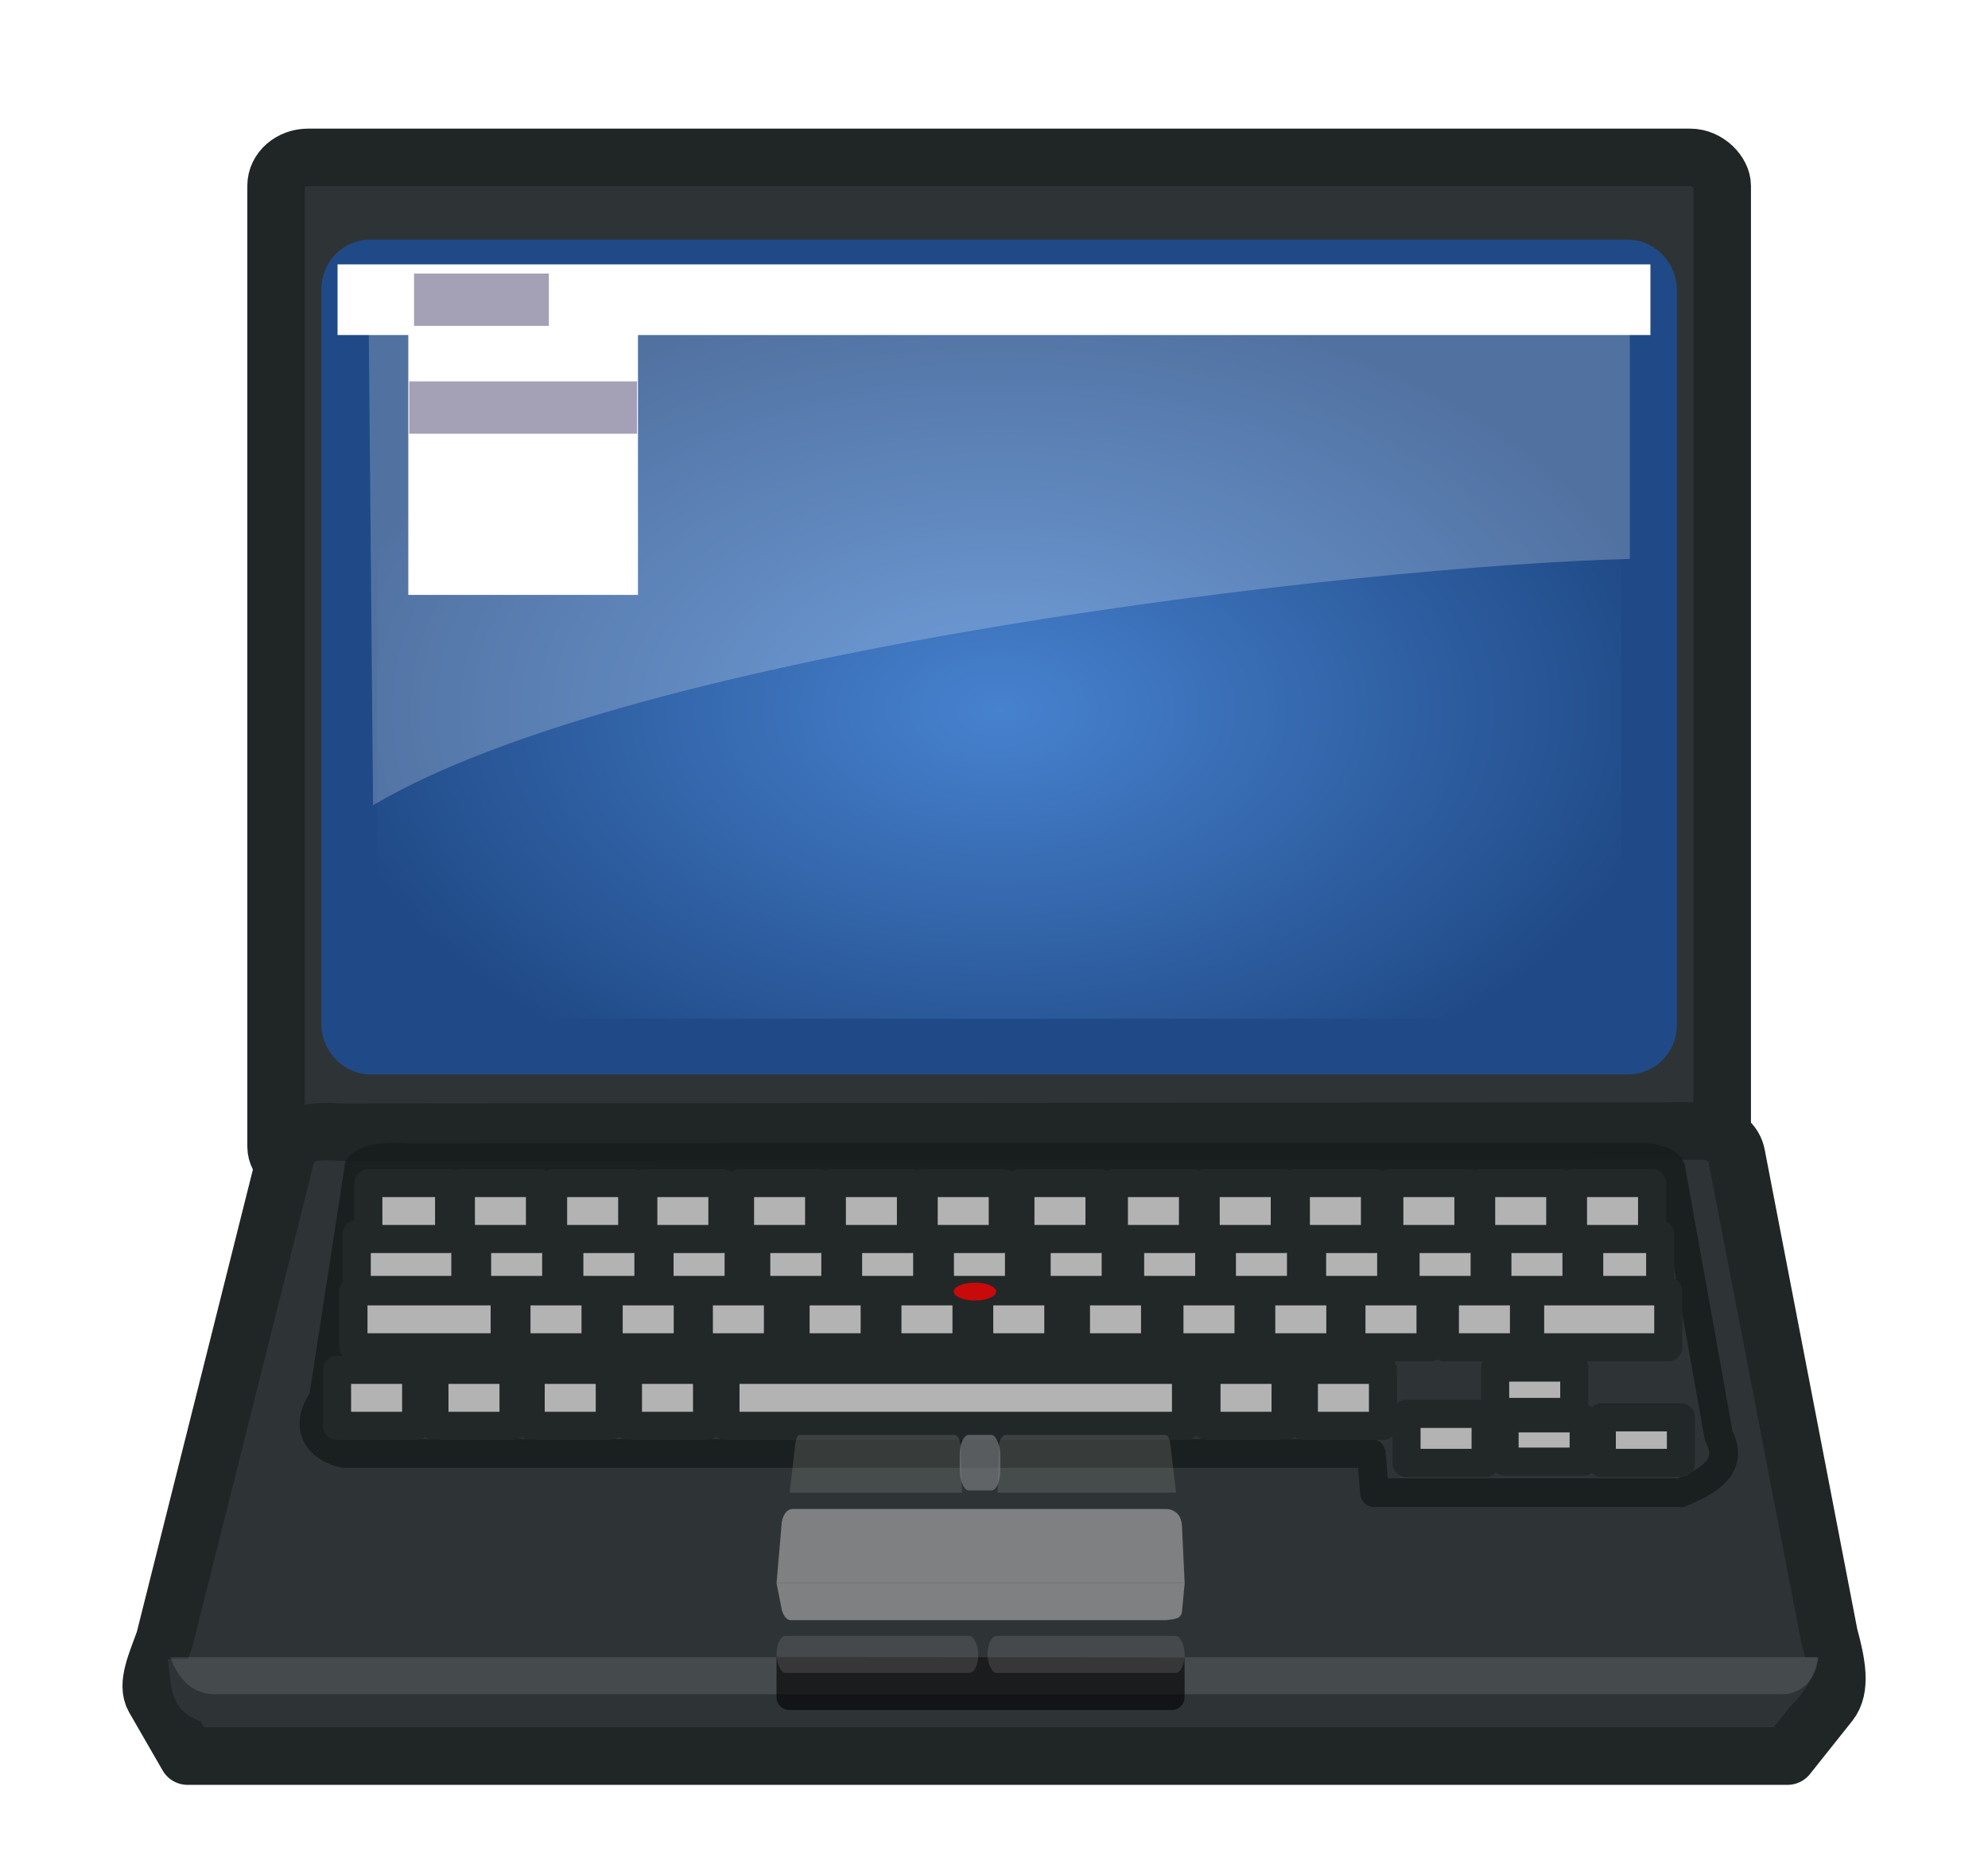 <?xml version="1.0" encoding="UTF-8" standalone="no"?>
<!-- Created with Inkscape (http://www.inkscape.org/) -->

<svg
   width="80"
   height="75"
   id="svg2"
   version="1.1"
   inkscape:version="1.2.2 (b0a8486541, 2022-12-01)"
   sodipodi:docname="laptopE.svg"
   inkscape:export-filename="laptopE.png"
   inkscape:export-xdpi="96"
   inkscape:export-ydpi="96"
   xmlns:inkscape="http://www.inkscape.org/namespaces/inkscape"
   xmlns:sodipodi="http://sodipodi.sourceforge.net/DTD/sodipodi-0.dtd"
   xmlns:xlink="http://www.w3.org/1999/xlink"
   xmlns="http://www.w3.org/2000/svg"
   xmlns:svg="http://www.w3.org/2000/svg"
   xmlns:rdf="http://www.w3.org/1999/02/22-rdf-syntax-ns#"
   xmlns:cc="http://creativecommons.org/ns#"
   xmlns:dc="http://purl.org/dc/elements/1.1/">
  <defs
     id="defs4">
    <linearGradient
       id="linearGradient5412"
       inkscape:collect="always">
      <stop
         id="stop5414"
         offset="0"
         style="stop-color:#ffffff;stop-opacity:1;" />
      <stop
         id="stop5416"
         offset="1"
         style="stop-color:#ffffff;stop-opacity:0;" />
    </linearGradient>
    <linearGradient
       id="linearGradient5420"
       inkscape:collect="always">
      <stop
         id="stop5422"
         offset="0"
         style="stop-color:#4782cf;stop-opacity:1;" />
      <stop
         id="stop5424"
         offset="1"
         style="stop-color:#204a87;stop-opacity:1" />
    </linearGradient>
    <linearGradient
       id="linearGradient5735"
       inkscape:collect="always">
      <stop
         id="stop5737"
         offset="0"
         style="stop-color:#2e3436;stop-opacity:1;" />
      <stop
         id="stop5739"
         offset="1"
         style="stop-color:#080d19;stop-opacity:1" />
    </linearGradient>
    <linearGradient
       inkscape:collect="always"
       xlink:href="#linearGradient5735"
       id="linearGradient13119"
       gradientUnits="userSpaceOnUse"
       x1="17.799"
       y1="2.011"
       x2="24"
       y2="30.489"
       gradientTransform="matrix(2.314,0,0,2.314,1434.123,1289.634)" />
    <linearGradient
       inkscape:collect="always"
       xlink:href="#linearGradient5412"
       id="linearGradient13123"
       gradientUnits="userSpaceOnUse"
       gradientTransform="matrix(2.459,0,0,2.16,1430.652,1290.83)"
       x1="21.088"
       y1="4.739"
       x2="25.175"
       y2="18.138" />
    <filter
       style="color-interpolation-filters:sRGB"
       inkscape:label="Drop Shadow"
       id="filter32358"
       x="-0.123"
       y="-0.332"
       width="1.246"
       height="1.783">
      <feFlood
         flood-opacity="0.341"
         flood-color="rgb(4,4,4)"
         result="flood"
         id="feFlood32348" />
      <feComposite
         in="flood"
         in2="SourceGraphic"
         operator="in"
         result="composite1"
         id="feComposite32350" />
      <feGaussianBlur
         in="composite1"
         stdDeviation="3"
         result="blur"
         id="feGaussianBlur32352" />
      <feOffset
         dx="0"
         dy="2.976"
         result="offset"
         id="feOffset32354" />
      <feComposite
         in="SourceGraphic"
         in2="offset"
         operator="over"
         result="composite2"
         id="feComposite32356" />
    </filter>
    <radialGradient
       inkscape:collect="always"
       xlink:href="#linearGradient5420"
       id="radialGradient35734"
       cx="692.746"
       cy="823.022"
       fx="692.746"
       fy="823.022"
       r="27.271"
       gradientTransform="matrix(1,0,0,0.616,0,316.166)"
       gradientUnits="userSpaceOnUse" />
    <filter
       style="color-interpolation-filters:sRGB;"
       inkscape:label="Drop Shadow"
       id="filter39036"
       x="-0.088"
       y="-0.237"
       width="1.176"
       height="1.513">
      <feFlood
         flood-opacity="0.341"
         flood-color="rgb(4,4,4)"
         result="flood"
         id="feFlood39026" />
      <feComposite
         in="flood"
         in2="SourceGraphic"
         operator="in"
         result="composite1"
         id="feComposite39028" />
      <feGaussianBlur
         in="composite1"
         stdDeviation="2"
         result="blur"
         id="feGaussianBlur39030" />
      <feOffset
         dx="0"
         dy="1"
         result="offset"
         id="feOffset39032" />
      <feComposite
         in="SourceGraphic"
         in2="offset"
         operator="over"
         result="composite2"
         id="feComposite39034" />
    </filter>
  </defs>
  <sodipodi:namedview
     id="base"
     pagecolor="#ffffff"
     bordercolor="#666666"
     borderopacity="1.0"
     inkscape:pageopacity="0.0"
     inkscape:pageshadow="2"
     inkscape:zoom="5.6"
     inkscape:cx="14.821429"
     inkscape:cy="61.875"
     inkscape:document-units="px"
     inkscape:current-layer="layer1"
     showgrid="false"
     inkscape:window-width="1479"
     inkscape:window-height="1052"
     inkscape:window-x="0"
     inkscape:window-y="0"
     inkscape:window-maximized="1"
     inkscape:showpageshadow="2"
     inkscape:pagecheckerboard="0"
     inkscape:deskcolor="#d1d1d1" />
  <g
     inkscape:label="Layer 1"
     inkscape:groupmode="layer"
     id="layer1"
     transform="translate(-652.539,-794.582)">
    <rect
       style="color:#000000;display:inline;overflow:visible;visibility:visible;fill:url(#linearGradient13119);fill-opacity:1;fill-rule:evenodd;stroke:#202526;stroke-width:2.314;stroke-linecap:square;stroke-linejoin:round;stroke-miterlimit:4;stroke-dasharray:none;stroke-dashoffset:0;stroke-opacity:1;marker:none;enable-background:accumulate"
       id="rect5139"
       width="58.194"
       height="40.958"
       x="663.649"
       y="800.915"
       rx="1.289"
       ry="1.139" />
    <path
       inkscape:connector-curvature="0"
       style="color:#000000;display:inline;overflow:visible;visibility:visible;fill:#2e3436;fill-opacity:1;fill-rule:evenodd;stroke:#202526;stroke-width:2.314;stroke-linecap:square;stroke-linejoin:round;stroke-miterlimit:4;stroke-dasharray:none;stroke-dashoffset:0;stroke-opacity:1;marker:none;enable-background:accumulate;filter:url(#filter39036)"
       d="m 664.099,839.887 -4.946,19.703 c -0.33,0.914 -0.731,1.772 -0.412,2.326 l 1.345,2.332 h 64.385 l 1.701,-2.137 c 0.466,-0.585 0.29,-1.582 -0.021,-2.707 l -3.732,-19.331 c -0.098,-0.532 -0.525,-0.818 -1.12,-0.978 l -55.054,0.047 c -1.076,-0.065 -1.642,-0.04 -2.146,0.745 z"
       id="path5147"
       sodipodi:nodetypes="ccsccsccccc" />
    <path
       inkscape:connector-curvature="0"
       sodipodi:nodetypes="ccccccccccc"
       id="path2787"
       d="m 666.992,841.52 -1.441,9.341 c -0.951,1.381 0.114,2.082 0.845,2.208 h 41.324 l 0.132,1.581 h 12.33 c 1.065,-0.444 2.181,-1.043 1.52,-2.297 l -1.927,-10.745 c -0.089,-0.252 -0.475,-0.388 -1.013,-0.464 l -49.828,0.022 c -0.974,-0.031 -1.486,-0.019 -1.942,0.353 z"
       style="color:#000000;display:inline;overflow:visible;visibility:visible;opacity:0.85;fill:none;stroke:#171b1c;stroke-width:1.157;stroke-linecap:square;stroke-linejoin:round;stroke-miterlimit:4;stroke-dasharray:none;stroke-dashoffset:0;stroke-opacity:1;marker:none;enable-background:accumulate" />
    <g
       id="g5266"
       transform="matrix(1.493,0,0,1.491,655.331,794.85)"
       style="color:#000000;display:inline;overflow:visible;visibility:visible;fill:#b3b3b3;fill-opacity:1;fill-rule:evenodd;stroke:#222728;stroke-width:0.758;stroke-linecap:square;stroke-linejoin:round;stroke-miterlimit:4;stroke-dasharray:none;stroke-dashoffset:0;stroke-opacity:1;marker:none;enable-background:accumulate">
      <rect
         y="33.123"
         x="7.745"
         height="1.511"
         width="2.928"
         id="rect5268"
         style="color:#000000;display:inline;overflow:visible;visibility:visible;fill:#b3b3b3;fill-opacity:1;fill-rule:evenodd;stroke:#222728;stroke-width:0.758;stroke-linecap:square;stroke-linejoin:round;stroke-miterlimit:4;stroke-dasharray:none;stroke-dashoffset:0;stroke-opacity:1;marker:none;enable-background:accumulate" />
      <rect
         style="color:#000000;display:inline;overflow:visible;visibility:visible;fill:#b3b3b3;fill-opacity:1;fill-rule:evenodd;stroke:#222728;stroke-width:0.758;stroke-linecap:square;stroke-linejoin:round;stroke-miterlimit:4;stroke-dasharray:none;stroke-dashoffset:0;stroke-opacity:1;marker:none;enable-background:accumulate"
         id="rect5270"
         width="2.133"
         height="1.511"
         x="10.989"
         y="33.123" />
      <rect
         y="33.123"
         x="13.475"
         height="1.511"
         width="2.133"
         id="rect5272"
         style="color:#000000;display:inline;overflow:visible;visibility:visible;fill:#b3b3b3;fill-opacity:1;fill-rule:evenodd;stroke:#222728;stroke-width:0.758;stroke-linecap:square;stroke-linejoin:round;stroke-miterlimit:4;stroke-dasharray:none;stroke-dashoffset:0;stroke-opacity:1;marker:none;enable-background:accumulate" />
      <rect
         style="color:#000000;display:inline;overflow:visible;visibility:visible;fill:#b3b3b3;fill-opacity:1;fill-rule:evenodd;stroke:#222728;stroke-width:0.758;stroke-linecap:square;stroke-linejoin:round;stroke-miterlimit:4;stroke-dasharray:none;stroke-dashoffset:0;stroke-opacity:1;marker:none;enable-background:accumulate"
         id="rect5274"
         width="2.133"
         height="1.511"
         x="15.906"
         y="33.123" />
      <rect
         y="33.123"
         x="18.513"
         height="1.511"
         width="2.133"
         id="rect5276"
         style="color:#000000;display:inline;overflow:visible;visibility:visible;fill:#b3b3b3;fill-opacity:1;fill-rule:evenodd;stroke:#222728;stroke-width:0.758;stroke-linecap:square;stroke-linejoin:round;stroke-miterlimit:4;stroke-dasharray:none;stroke-dashoffset:0;stroke-opacity:1;marker:none;enable-background:accumulate" />
      <rect
         style="color:#000000;display:inline;overflow:visible;visibility:visible;fill:#b3b3b3;fill-opacity:1;fill-rule:evenodd;stroke:#222728;stroke-width:0.758;stroke-linecap:square;stroke-linejoin:round;stroke-miterlimit:4;stroke-dasharray:none;stroke-dashoffset:0;stroke-opacity:1;marker:none;enable-background:accumulate"
         id="rect5278"
         width="2.133"
         height="1.511"
         x="20.988"
         y="33.123" />
      <rect
         y="33.123"
         x="23.463"
         height="1.511"
         width="2.133"
         id="rect5280"
         style="color:#000000;display:inline;overflow:visible;visibility:visible;fill:#b3b3b3;fill-opacity:1;fill-rule:evenodd;stroke:#222728;stroke-width:0.758;stroke-linecap:square;stroke-linejoin:round;stroke-miterlimit:4;stroke-dasharray:none;stroke-dashoffset:0;stroke-opacity:1;marker:none;enable-background:accumulate" />
      <rect
         style="color:#000000;display:inline;overflow:visible;visibility:visible;fill:#b3b3b3;fill-opacity:1;fill-rule:evenodd;stroke:#222728;stroke-width:0.758;stroke-linecap:square;stroke-linejoin:round;stroke-miterlimit:4;stroke-dasharray:none;stroke-dashoffset:0;stroke-opacity:1;marker:none;enable-background:accumulate"
         id="rect5282"
         width="2.133"
         height="1.511"
         x="26.07"
         y="33.123" />
      <rect
         y="33.123"
         x="28.59"
         height="1.511"
         width="2.133"
         id="rect5284"
         style="color:#000000;display:inline;overflow:visible;visibility:visible;fill:#b3b3b3;fill-opacity:1;fill-rule:evenodd;stroke:#222728;stroke-width:0.758;stroke-linecap:square;stroke-linejoin:round;stroke-miterlimit:4;stroke-dasharray:none;stroke-dashoffset:0;stroke-opacity:1;marker:none;enable-background:accumulate" />
      <rect
         style="color:#000000;display:inline;overflow:visible;visibility:visible;fill:#b3b3b3;fill-opacity:1;fill-rule:evenodd;stroke:#222728;stroke-width:0.758;stroke-linecap:square;stroke-linejoin:round;stroke-miterlimit:4;stroke-dasharray:none;stroke-dashoffset:0;stroke-opacity:1;marker:none;enable-background:accumulate"
         id="rect5286"
         width="2.133"
         height="1.511"
         x="31.064"
         y="33.123" />
      <rect
         y="33.123"
         x="33.495"
         height="1.511"
         width="2.133"
         id="rect5288"
         style="color:#000000;display:inline;overflow:visible;visibility:visible;fill:#b3b3b3;fill-opacity:1;fill-rule:evenodd;stroke:#222728;stroke-width:0.758;stroke-linecap:square;stroke-linejoin:round;stroke-miterlimit:4;stroke-dasharray:none;stroke-dashoffset:0;stroke-opacity:1;marker:none;enable-background:accumulate" />
      <rect
         style="color:#000000;display:inline;overflow:visible;visibility:visible;fill:#b3b3b3;fill-opacity:1;fill-rule:evenodd;stroke:#222728;stroke-width:0.758;stroke-linecap:square;stroke-linejoin:round;stroke-miterlimit:4;stroke-dasharray:none;stroke-dashoffset:0;stroke-opacity:1;marker:none;enable-background:accumulate"
         id="rect5290"
         width="2.133"
         height="1.511"
         x="36.014"
         y="33.123" />
      <rect
         y="33.123"
         x="38.489"
         height="1.511"
         width="2.133"
         id="rect5320"
         style="color:#000000;display:inline;overflow:visible;visibility:visible;fill:#b3b3b3;fill-opacity:1;fill-rule:evenodd;stroke:#222728;stroke-width:0.758;stroke-linecap:square;stroke-linejoin:round;stroke-miterlimit:4;stroke-dasharray:none;stroke-dashoffset:0;stroke-opacity:1;marker:none;enable-background:accumulate" />
      <rect
         style="color:#000000;display:inline;overflow:visible;visibility:visible;fill:#b3b3b3;fill-opacity:1;fill-rule:evenodd;stroke:#222728;stroke-width:0.758;stroke-linecap:square;stroke-linejoin:round;stroke-miterlimit:4;stroke-dasharray:none;stroke-dashoffset:0;stroke-opacity:1;marker:none;enable-background:accumulate"
         id="rect5324"
         width="1.914"
         height="1.511"
         x="40.964"
         y="33.123" />
    </g>
    <rect
       y="846.545"
       x="666.762"
       height="2.253"
       width="6.087"
       id="rect5199"
       style="color:#000000;display:inline;overflow:visible;visibility:visible;fill:#b3b3b3;fill-opacity:1;fill-rule:evenodd;stroke:#222728;stroke-width:1.131;stroke-linecap:square;stroke-linejoin:round;stroke-miterlimit:4;stroke-dasharray:none;stroke-dashoffset:0;stroke-opacity:1;marker:none;enable-background:accumulate" />
    <rect
       style="color:#000000;display:inline;overflow:visible;visibility:visible;fill:#b3b3b3;fill-opacity:1;fill-rule:evenodd;stroke:#222728;stroke-width:1.131;stroke-linecap:square;stroke-linejoin:round;stroke-miterlimit:4;stroke-dasharray:none;stroke-dashoffset:0;stroke-opacity:1;marker:none;enable-background:accumulate"
       id="rect5203"
       width="3.184"
       height="2.253"
       x="673.321"
       y="846.545" />
    <rect
       y="846.545"
       x="677.032"
       height="2.253"
       width="3.184"
       id="rect5207"
       style="color:#000000;display:inline;overflow:visible;visibility:visible;fill:#b3b3b3;fill-opacity:1;fill-rule:evenodd;stroke:#222728;stroke-width:1.131;stroke-linecap:square;stroke-linejoin:round;stroke-miterlimit:4;stroke-dasharray:none;stroke-dashoffset:0;stroke-opacity:1;marker:none;enable-background:accumulate" />
    <rect
       style="color:#000000;display:inline;overflow:visible;visibility:visible;fill:#b3b3b3;fill-opacity:1;fill-rule:evenodd;stroke:#222728;stroke-width:1.131;stroke-linecap:square;stroke-linejoin:round;stroke-miterlimit:4;stroke-dasharray:none;stroke-dashoffset:0;stroke-opacity:1;marker:none;enable-background:accumulate"
       id="rect5211"
       width="3.184"
       height="2.253"
       x="680.661"
       y="846.545" />
    <rect
       y="846.545"
       x="684.554"
       height="2.253"
       width="3.184"
       id="rect5215"
       style="color:#000000;display:inline;overflow:visible;visibility:visible;fill:#b3b3b3;fill-opacity:1;fill-rule:evenodd;stroke:#222728;stroke-width:1.131;stroke-linecap:square;stroke-linejoin:round;stroke-miterlimit:4;stroke-dasharray:none;stroke-dashoffset:0;stroke-opacity:1;marker:none;enable-background:accumulate" />
    <rect
       style="color:#000000;display:inline;overflow:visible;visibility:visible;fill:#b3b3b3;fill-opacity:1;fill-rule:evenodd;stroke:#222728;stroke-width:1.131;stroke-linecap:square;stroke-linejoin:round;stroke-miterlimit:4;stroke-dasharray:none;stroke-dashoffset:0;stroke-opacity:1;marker:none;enable-background:accumulate"
       id="rect5219"
       width="3.184"
       height="2.253"
       x="688.249"
       y="846.545" />
    <rect
       y="846.545"
       x="691.944"
       height="2.253"
       width="3.184"
       id="rect5223"
       style="color:#000000;display:inline;overflow:visible;visibility:visible;fill:#b3b3b3;fill-opacity:1;fill-rule:evenodd;stroke:#222728;stroke-width:1.131;stroke-linecap:square;stroke-linejoin:round;stroke-miterlimit:4;stroke-dasharray:none;stroke-dashoffset:0;stroke-opacity:1;marker:none;enable-background:accumulate" />
    <rect
       style="color:#000000;display:inline;overflow:visible;visibility:visible;fill:#b3b3b3;fill-opacity:1;fill-rule:evenodd;stroke:#222728;stroke-width:1.131;stroke-linecap:square;stroke-linejoin:round;stroke-miterlimit:4;stroke-dasharray:none;stroke-dashoffset:0;stroke-opacity:1;marker:none;enable-background:accumulate"
       id="rect5227"
       width="3.184"
       height="2.253"
       x="695.837"
       y="846.545" />
    <rect
       y="846.545"
       x="699.598"
       height="2.253"
       width="3.184"
       id="rect5231"
       style="color:#000000;display:inline;overflow:visible;visibility:visible;fill:#b3b3b3;fill-opacity:1;fill-rule:evenodd;stroke:#222728;stroke-width:1.131;stroke-linecap:square;stroke-linejoin:round;stroke-miterlimit:4;stroke-dasharray:none;stroke-dashoffset:0;stroke-opacity:1;marker:none;enable-background:accumulate" />
    <rect
       style="color:#000000;display:inline;overflow:visible;visibility:visible;fill:#b3b3b3;fill-opacity:1;fill-rule:evenodd;stroke:#222728;stroke-width:1.131;stroke-linecap:square;stroke-linejoin:round;stroke-miterlimit:4;stroke-dasharray:none;stroke-dashoffset:0;stroke-opacity:1;marker:none;enable-background:accumulate"
       id="rect5235"
       width="3.184"
       height="2.253"
       x="703.293"
       y="846.545" />
    <rect
       y="846.545"
       x="706.922"
       height="2.253"
       width="3.184"
       id="rect5239"
       style="color:#000000;display:inline;overflow:visible;visibility:visible;fill:#b3b3b3;fill-opacity:1;fill-rule:evenodd;stroke:#222728;stroke-width:1.131;stroke-linecap:square;stroke-linejoin:round;stroke-miterlimit:4;stroke-dasharray:none;stroke-dashoffset:0;stroke-opacity:1;marker:none;enable-background:accumulate" />
    <rect
       style="color:#000000;display:inline;overflow:visible;visibility:visible;fill:#b3b3b3;fill-opacity:1;fill-rule:evenodd;stroke:#222728;stroke-width:1.131;stroke-linecap:square;stroke-linejoin:round;stroke-miterlimit:4;stroke-dasharray:none;stroke-dashoffset:0;stroke-opacity:1;marker:none;enable-background:accumulate"
       id="rect5243"
       width="3.184"
       height="2.253"
       x="710.683"
       y="846.545" />
    <rect
       y="846.545"
       x="714.114"
       height="2.253"
       width="5.559"
       id="rect5247"
       style="color:#000000;display:inline;overflow:visible;visibility:visible;fill:#b3b3b3;fill-opacity:1;fill-rule:evenodd;stroke:#222728;stroke-width:1.131;stroke-linecap:square;stroke-linejoin:round;stroke-miterlimit:4;stroke-dasharray:none;stroke-dashoffset:0;stroke-opacity:1;marker:none;enable-background:accumulate" />
    <rect
       style="color:#000000;display:inline;overflow:visible;visibility:visible;fill:url(#radialGradient35734);fill-opacity:1;fill-rule:evenodd;stroke:#204a87;stroke-width:2.241;stroke-linecap:square;stroke-linejoin:round;stroke-miterlimit:4;stroke-dasharray:none;stroke-dashoffset:0;stroke-opacity:1;marker:none;enable-background:accumulate"
       id="rect5137"
       width="52.302"
       height="31.349"
       x="666.595"
       y="805.347"
       rx="0.836"
       ry="0.861" />
    <rect
       style="color:#000000;display:inline;overflow:visible;visibility:visible;fill:#b3b3b3;fill-opacity:1;fill-rule:evenodd;stroke:#222728;stroke-width:1.131;stroke-linecap:square;stroke-linejoin:round;stroke-miterlimit:4;stroke-dasharray:none;stroke-dashoffset:0;stroke-opacity:1;marker:none;enable-background:accumulate"
       id="rect5149"
       width="3.184"
       height="2.253"
       x="673.894"
       y="849.706" />
    <rect
       y="849.706"
       x="677.808"
       height="2.253"
       width="3.184"
       id="rect5159"
       style="color:#000000;display:inline;overflow:visible;visibility:visible;fill:#b3b3b3;fill-opacity:1;fill-rule:evenodd;stroke:#222728;stroke-width:1.131;stroke-linecap:square;stroke-linejoin:round;stroke-miterlimit:4;stroke-dasharray:none;stroke-dashoffset:0;stroke-opacity:1;marker:none;enable-background:accumulate" />
    <rect
       style="color:#000000;display:inline;overflow:visible;visibility:visible;fill:#b3b3b3;fill-opacity:1;fill-rule:evenodd;stroke:#222728;stroke-width:1.131;stroke-linecap:square;stroke-linejoin:round;stroke-miterlimit:4;stroke-dasharray:none;stroke-dashoffset:0;stroke-opacity:1;marker:none;enable-background:accumulate"
       id="rect5163"
       width="18.534"
       height="2.253"
       x="681.732"
       y="849.706" />
    <rect
       style="color:#000000;display:inline;overflow:visible;visibility:visible;fill:#b3b3b3;fill-opacity:1;fill-rule:evenodd;stroke:#222728;stroke-width:1.131;stroke-linecap:square;stroke-linejoin:round;stroke-miterlimit:4;stroke-dasharray:none;stroke-dashoffset:0;stroke-opacity:1;marker:none;enable-background:accumulate"
       id="rect5167"
       width="3.184"
       height="2.253"
       x="701.089"
       y="849.706" />
    <rect
       y="849.706"
       x="705.008"
       height="2.253"
       width="3.184"
       id="rect5171"
       style="color:#000000;display:inline;overflow:visible;visibility:visible;fill:#b3b3b3;fill-opacity:1;fill-rule:evenodd;stroke:#222728;stroke-width:1.131;stroke-linecap:square;stroke-linejoin:round;stroke-miterlimit:4;stroke-dasharray:none;stroke-dashoffset:0;stroke-opacity:1;marker:none;enable-background:accumulate" />
    <rect
       style="color:#000000;display:inline;overflow:visible;visibility:visible;fill:#b3b3b3;fill-opacity:1;fill-rule:evenodd;stroke:#222728;stroke-width:1.131;stroke-linecap:square;stroke-linejoin:round;stroke-miterlimit:4;stroke-dasharray:none;stroke-dashoffset:0;stroke-opacity:1;marker:none;enable-background:accumulate"
       id="rect5175"
       width="3.184"
       height="1.973"
       x="709.139"
       y="851.477" />
    <rect
       style="color:#000000;display:inline;overflow:visible;visibility:visible;fill:#b3b3b3;fill-opacity:1;fill-rule:evenodd;stroke:#222728;stroke-width:1.131;stroke-linecap:square;stroke-linejoin:round;stroke-miterlimit:4;stroke-dasharray:none;stroke-dashoffset:0;stroke-opacity:1;marker:none;enable-background:accumulate"
       id="rect5183"
       width="3.184"
       height="1.787"
       x="712.706"
       y="849.613" />
    <rect
       y="851.658"
       x="713.085"
       height="1.74"
       width="3.184"
       id="rect5179"
       style="color:#000000;display:inline;overflow:visible;visibility:visible;fill:#b3b3b3;fill-opacity:1;fill-rule:evenodd;stroke:#222728;stroke-width:1.131;stroke-linecap:square;stroke-linejoin:round;stroke-miterlimit:4;stroke-dasharray:none;stroke-dashoffset:0;stroke-opacity:1;marker:none;enable-background:accumulate" />
    <rect
       y="851.616"
       x="716.998"
       height="1.834"
       width="3.184"
       id="rect5187"
       style="color:#000000;display:inline;overflow:visible;visibility:visible;fill:#b3b3b3;fill-opacity:1;fill-rule:evenodd;stroke:#222728;stroke-width:1.131;stroke-linecap:square;stroke-linejoin:round;stroke-miterlimit:4;stroke-dasharray:none;stroke-dashoffset:0;stroke-opacity:1;marker:none;enable-background:accumulate" />
    <rect
       y="849.706"
       x="670.021"
       height="2.253"
       width="3.184"
       id="rect5191"
       style="color:#000000;display:inline;overflow:visible;visibility:visible;fill:#b3b3b3;fill-opacity:1;fill-rule:evenodd;stroke:#222728;stroke-width:1.131;stroke-linecap:square;stroke-linejoin:round;stroke-miterlimit:4;stroke-dasharray:none;stroke-dashoffset:0;stroke-opacity:1;marker:none;enable-background:accumulate" />
    <rect
       style="color:#000000;display:inline;overflow:visible;visibility:visible;fill:#b3b3b3;fill-opacity:1;fill-rule:evenodd;stroke:#222728;stroke-width:1.131;stroke-linecap:square;stroke-linejoin:round;stroke-miterlimit:4;stroke-dasharray:none;stroke-dashoffset:0;stroke-opacity:1;marker:none;enable-background:accumulate"
       id="rect5195"
       width="3.184"
       height="2.253"
       x="666.102"
       y="849.706" />
    <g
       transform="matrix(1.493,0,0,1.491,654.678,792.801)"
       id="g5328"
       style="color:#000000;display:inline;overflow:visible;visibility:visible;fill:#b3b3b3;fill-opacity:1;fill-rule:evenodd;stroke:#222728;stroke-width:0.758;stroke-linecap:square;stroke-linejoin:round;stroke-miterlimit:4;stroke-dasharray:none;stroke-dashoffset:0;stroke-opacity:1;marker:none;enable-background:accumulate">
      <rect
         style="color:#000000;display:inline;overflow:visible;visibility:visible;fill:#b3b3b3;fill-opacity:1;fill-rule:evenodd;stroke:#222728;stroke-width:0.758;stroke-linecap:square;stroke-linejoin:round;stroke-miterlimit:4;stroke-dasharray:none;stroke-dashoffset:0;stroke-opacity:1;marker:none;enable-background:accumulate"
         id="rect5330"
         width="2.178"
         height="1.511"
         x="8.495"
         y="33.123" />
      <rect
         y="33.123"
         x="10.989"
         height="1.511"
         width="2.133"
         id="rect5332"
         style="color:#000000;display:inline;overflow:visible;visibility:visible;fill:#b3b3b3;fill-opacity:1;fill-rule:evenodd;stroke:#222728;stroke-width:0.758;stroke-linecap:square;stroke-linejoin:round;stroke-miterlimit:4;stroke-dasharray:none;stroke-dashoffset:0;stroke-opacity:1;marker:none;enable-background:accumulate" />
      <rect
         style="color:#000000;display:inline;overflow:visible;visibility:visible;fill:#b3b3b3;fill-opacity:1;fill-rule:evenodd;stroke:#222728;stroke-width:0.758;stroke-linecap:square;stroke-linejoin:round;stroke-miterlimit:4;stroke-dasharray:none;stroke-dashoffset:0;stroke-opacity:1;marker:none;enable-background:accumulate"
         id="rect5334"
         width="2.133"
         height="1.511"
         x="13.475"
         y="33.123" />
      <rect
         y="33.123"
         x="15.906"
         height="1.511"
         width="2.133"
         id="rect5336"
         style="color:#000000;display:inline;overflow:visible;visibility:visible;fill:#b3b3b3;fill-opacity:1;fill-rule:evenodd;stroke:#222728;stroke-width:0.758;stroke-linecap:square;stroke-linejoin:round;stroke-miterlimit:4;stroke-dasharray:none;stroke-dashoffset:0;stroke-opacity:1;marker:none;enable-background:accumulate" />
      <rect
         style="color:#000000;display:inline;overflow:visible;visibility:visible;fill:#b3b3b3;fill-opacity:1;fill-rule:evenodd;stroke:#222728;stroke-width:0.758;stroke-linecap:square;stroke-linejoin:round;stroke-miterlimit:4;stroke-dasharray:none;stroke-dashoffset:0;stroke-opacity:1;marker:none;enable-background:accumulate"
         id="rect5338"
         width="2.133"
         height="1.511"
         x="18.513"
         y="33.123" />
      <rect
         y="33.123"
         x="20.988"
         height="1.511"
         width="2.133"
         id="rect5340"
         style="color:#000000;display:inline;overflow:visible;visibility:visible;fill:#b3b3b3;fill-opacity:1;fill-rule:evenodd;stroke:#222728;stroke-width:0.758;stroke-linecap:square;stroke-linejoin:round;stroke-miterlimit:4;stroke-dasharray:none;stroke-dashoffset:0;stroke-opacity:1;marker:none;enable-background:accumulate" />
      <rect
         style="color:#000000;display:inline;overflow:visible;visibility:visible;fill:#b3b3b3;fill-opacity:1;fill-rule:evenodd;stroke:#222728;stroke-width:0.758;stroke-linecap:square;stroke-linejoin:round;stroke-miterlimit:4;stroke-dasharray:none;stroke-dashoffset:0;stroke-opacity:1;marker:none;enable-background:accumulate"
         id="rect5342"
         width="2.133"
         height="1.511"
         x="23.463"
         y="33.123" />
      <rect
         y="33.123"
         x="26.07"
         height="1.511"
         width="2.133"
         id="rect5344"
         style="color:#000000;display:inline;overflow:visible;visibility:visible;fill:#b3b3b3;fill-opacity:1;fill-rule:evenodd;stroke:#222728;stroke-width:0.758;stroke-linecap:square;stroke-linejoin:round;stroke-miterlimit:4;stroke-dasharray:none;stroke-dashoffset:0;stroke-opacity:1;marker:none;enable-background:accumulate" />
      <rect
         style="color:#000000;display:inline;overflow:visible;visibility:visible;fill:#b3b3b3;fill-opacity:1;fill-rule:evenodd;stroke:#222728;stroke-width:0.758;stroke-linecap:square;stroke-linejoin:round;stroke-miterlimit:4;stroke-dasharray:none;stroke-dashoffset:0;stroke-opacity:1;marker:none;enable-background:accumulate"
         id="rect5346"
         width="2.133"
         height="1.511"
         x="28.59"
         y="33.123" />
      <rect
         y="33.123"
         x="31.064"
         height="1.511"
         width="2.133"
         id="rect5348"
         style="color:#000000;display:inline;overflow:visible;visibility:visible;fill:#b3b3b3;fill-opacity:1;fill-rule:evenodd;stroke:#222728;stroke-width:0.758;stroke-linecap:square;stroke-linejoin:round;stroke-miterlimit:4;stroke-dasharray:none;stroke-dashoffset:0;stroke-opacity:1;marker:none;enable-background:accumulate" />
      <rect
         style="color:#000000;display:inline;overflow:visible;visibility:visible;fill:#b3b3b3;fill-opacity:1;fill-rule:evenodd;stroke:#222728;stroke-width:0.758;stroke-linecap:square;stroke-linejoin:round;stroke-miterlimit:4;stroke-dasharray:none;stroke-dashoffset:0;stroke-opacity:1;marker:none;enable-background:accumulate"
         id="rect5350"
         width="2.133"
         height="1.511"
         x="33.495"
         y="33.123" />
      <rect
         y="33.123"
         x="36.014"
         height="1.511"
         width="2.133"
         id="rect5352"
         style="color:#000000;display:inline;overflow:visible;visibility:visible;fill:#b3b3b3;fill-opacity:1;fill-rule:evenodd;stroke:#222728;stroke-width:0.758;stroke-linecap:square;stroke-linejoin:round;stroke-miterlimit:4;stroke-dasharray:none;stroke-dashoffset:0;stroke-opacity:1;marker:none;enable-background:accumulate" />
      <rect
         style="color:#000000;display:inline;overflow:visible;visibility:visible;fill:#b3b3b3;fill-opacity:1;fill-rule:evenodd;stroke:#222728;stroke-width:0.758;stroke-linecap:square;stroke-linejoin:round;stroke-miterlimit:4;stroke-dasharray:none;stroke-dashoffset:0;stroke-opacity:1;marker:none;enable-background:accumulate"
         id="rect5354"
         width="2.133"
         height="1.511"
         x="38.489"
         y="33.123" />
      <rect
         y="33.123"
         x="40.964"
         height="1.511"
         width="2.133"
         id="rect5356"
         style="color:#000000;display:inline;overflow:visible;visibility:visible;fill:#b3b3b3;fill-opacity:1;fill-rule:evenodd;stroke:#222728;stroke-width:0.758;stroke-linecap:square;stroke-linejoin:round;stroke-miterlimit:4;stroke-dasharray:none;stroke-dashoffset:0;stroke-opacity:1;marker:none;enable-background:accumulate" />
    </g>
    <path
       inkscape:connector-curvature="0"
       style="color:#000000;display:inline;overflow:visible;visibility:visible;opacity:0.75;fill:#999999;fill-opacity:1;fill-rule:evenodd;stroke:none;stroke-width:1.157;marker:none;enable-background:accumulate"
       d="m 684.001,855.811 -0.213,2.475 h 16.423 l -0.107,-2.293 c -0.023,-0.464 -0.302,-0.679 -0.64,-0.688 h -15.036 c -0.214,0.014 -0.355,0.185 -0.427,0.506 z"
       id="path5386"
       sodipodi:nodetypes="ccccccc" />
    <path
       inkscape:connector-curvature="0"
       id="path5388"
       d="m 684.001,859.375 -0.213,-1.089 h 16.423 l -0.107,1.147 c -0.037,0.327 -0.386,0.304 -0.64,0.344 h -15.036 c -0.174,0.024 -0.323,-0.075 -0.427,-0.401 z"
       style="color:#000000;display:inline;overflow:visible;visibility:visible;opacity:0.75;fill:#999999;fill-opacity:1;fill-rule:evenodd;stroke:none;stroke-width:1.157;marker:none;enable-background:accumulate"
       sodipodi:nodetypes="ccccccc" />
    <path
       inkscape:connector-curvature="0"
       style="color:#000000;display:inline;overflow:visible;visibility:visible;fill:#2e3436;fill-opacity:1;fill-rule:evenodd;stroke:none;stroke-width:1.157;marker:none;enable-background:accumulate"
       d="m 659.29,861.342 c 0.147,0.96 0.005,2.043 1.32,2.503 h 63.342 c 0.744,-0.71 1.384,-1.167 1.781,-2.569 l -66.443,0.066 z"
       id="path5398"
       sodipodi:nodetypes="ccccc" />
    <path
       inkscape:connector-curvature="0"
       style="color:#000000;display:inline;overflow:visible;visibility:visible;opacity:0.218;fill:url(#linearGradient13123);fill-opacity:1;fill-rule:evenodd;stroke:none;stroke-width:1.157;marker:none;enable-background:accumulate"
       d="m 667.365,806.29 0.187,20.694 c 10.629,-6.296 39.705,-9.625 50.574,-9.912 v -10.956 z"
       id="path5410"
       sodipodi:nodetypes="ccccc" />
    <path
       inkscape:connector-curvature="0"
       style="color:#000000;display:inline;overflow:visible;visibility:visible;opacity:0.12;fill:#eeeeec;fill-opacity:1;fill-rule:evenodd;stroke:none;stroke-width:2.314;marker:none;enable-background:accumulate"
       d="m 659.402,861.267 h 66.283 c 0,0.923 -0.729,1.491 -1.4,1.491 h -63.111 c -1.371,0 -1.773,-1.491 -1.773,-1.491 z"
       id="rect5496"
       sodipodi:nodetypes="ccccc" />
    <path
       inkscape:connector-curvature="0"
       style="color:#000000;display:inline;overflow:visible;visibility:visible;opacity:0.615;fill:#000000;fill-opacity:1;fill-rule:evenodd;stroke:none;stroke-width:2.314;marker:none;enable-background:accumulate"
       d="m 700.206,861.275 0.004,1.601 c 0,0.285 -0.23,0.515 -0.516,0.515 H 684.303 c -0.286,0 -0.516,-0.23 -0.516,-0.515 v -1.614 l 16.418,0.012 z"
       id="rect5733"
       sodipodi:nodetypes="ccccccc" />
    <rect
       ry="0.799"
       rx="0.363"
       y="860.411"
       x="692.279"
       height="1.491"
       width="7.931"
       id="rect5466"
       style="color:#000000;display:inline;overflow:visible;visibility:visible;opacity:0.273;fill:#808285;fill-opacity:1;fill-rule:evenodd;stroke:none;stroke-width:2.314;marker:none;enable-background:accumulate" />
    <rect
       style="color:#000000;display:inline;overflow:visible;visibility:visible;opacity:0.273;fill:#808285;fill-opacity:1;fill-rule:evenodd;stroke:none;stroke-width:2.314;marker:none;enable-background:accumulate"
       id="rect3766"
       width="8.118"
       height="1.491"
       x="683.788"
       y="860.411"
       rx="0.363"
       ry="0.799" />
    <path
       inkscape:connector-curvature="0"
       sodipodi:nodetypes="ccccccc"
       id="path4778"
       d="m 684.537,852.718 -0.221,1.928 h 6.937 l -0.047,-1.786 c -0.01,-0.362 -0.132,-0.529 -0.28,-0.536 h -6.203 c -0.094,0.011 -0.155,0.144 -0.187,0.394 z"
       style="color:#000000;display:inline;overflow:visible;visibility:visible;opacity:0.27;fill:#888a85;fill-opacity:1;fill-rule:evenodd;stroke:none;stroke-width:1.157;marker:none;enable-background:accumulate" />
    <path
       inkscape:connector-curvature="0"
       style="color:#000000;display:inline;overflow:visible;visibility:visible;opacity:0.27;fill:#888a85;fill-opacity:1;fill-rule:evenodd;stroke:none;stroke-width:1.157;marker:none;enable-background:accumulate"
       d="m 699.637,852.718 0.229,1.928 h -7.185 l 0.048,-1.786 c 0.01,-0.362 0.137,-0.529 0.29,-0.536 h 6.425 c 0.097,0.011 0.161,0.144 0.193,0.394 z"
       id="path4780"
       sodipodi:nodetypes="ccccccc" />
    <ellipse
       style="fill:#ff0000;fill-opacity:0.75;fill-rule:evenodd;stroke:none;stroke-width:2.277;stroke-linecap:butt;stroke-linejoin:miter;stroke-opacity:1"
       id="path4782"
       cx="691.773"
       cy="846.555"
       rx="0.856"
       ry="0.36" />
    <rect
       ry="0.799"
       rx="0.363"
       y="852.323"
       x="691.16"
       height="2.236"
       width="1.633"
       id="rect3781"
       style="color:#000000;display:inline;overflow:visible;visibility:visible;opacity:0.619;fill:#808285;fill-opacity:1;fill-rule:evenodd;stroke:none;stroke-width:2.314;marker:none;enable-background:accumulate" />
    <rect
       inkscape:r_cy="true"
       inkscape:r_cx="true"
       style="color:#000000;display:inline;overflow:visible;visibility:visible;fill:#ffffff;fill-opacity:1;fill-rule:evenodd;stroke:none;stroke-width:6.088;marker:none"
       id="rect6224"
       width="52.831"
       height="2.843"
       x="666.123"
       y="805.221"
       ry="0" />
    <g
       id="g33815"
       transform="translate(0,-2)">
      <rect
         inkscape:r_cy="true"
         inkscape:r_cx="true"
         y="807.59"
         x="669.201"
         height="2.106"
         width="5.425"
         id="rect6226"
         style="color:#000000;display:inline;overflow:visible;visibility:visible;fill:#a4a0b5;fill-opacity:1;fill-rule:evenodd;stroke:none;stroke-width:6.088;marker:none" />
      <rect
         inkscape:r_cy="true"
         inkscape:r_cx="true"
         ry="0"
         y="810.02"
         x="668.97"
         height="10.501"
         width="9.242"
         id="rect6228"
         style="color:#000000;display:inline;overflow:visible;visibility:visible;fill:#ffffff;fill-opacity:1;fill-rule:evenodd;stroke:none;stroke-width:6.088;marker:none" />
      <rect
         inkscape:r_cy="true"
         inkscape:r_cx="true"
         y="811.929"
         x="669.008"
         height="2.106"
         width="9.167"
         id="rect6230"
         style="color:#000000;display:inline;overflow:visible;visibility:visible;fill:#a4a0b5;fill-opacity:1;fill-rule:evenodd;stroke:none;stroke-width:6.088;marker:none" />
    </g>
  </g>
</svg>
